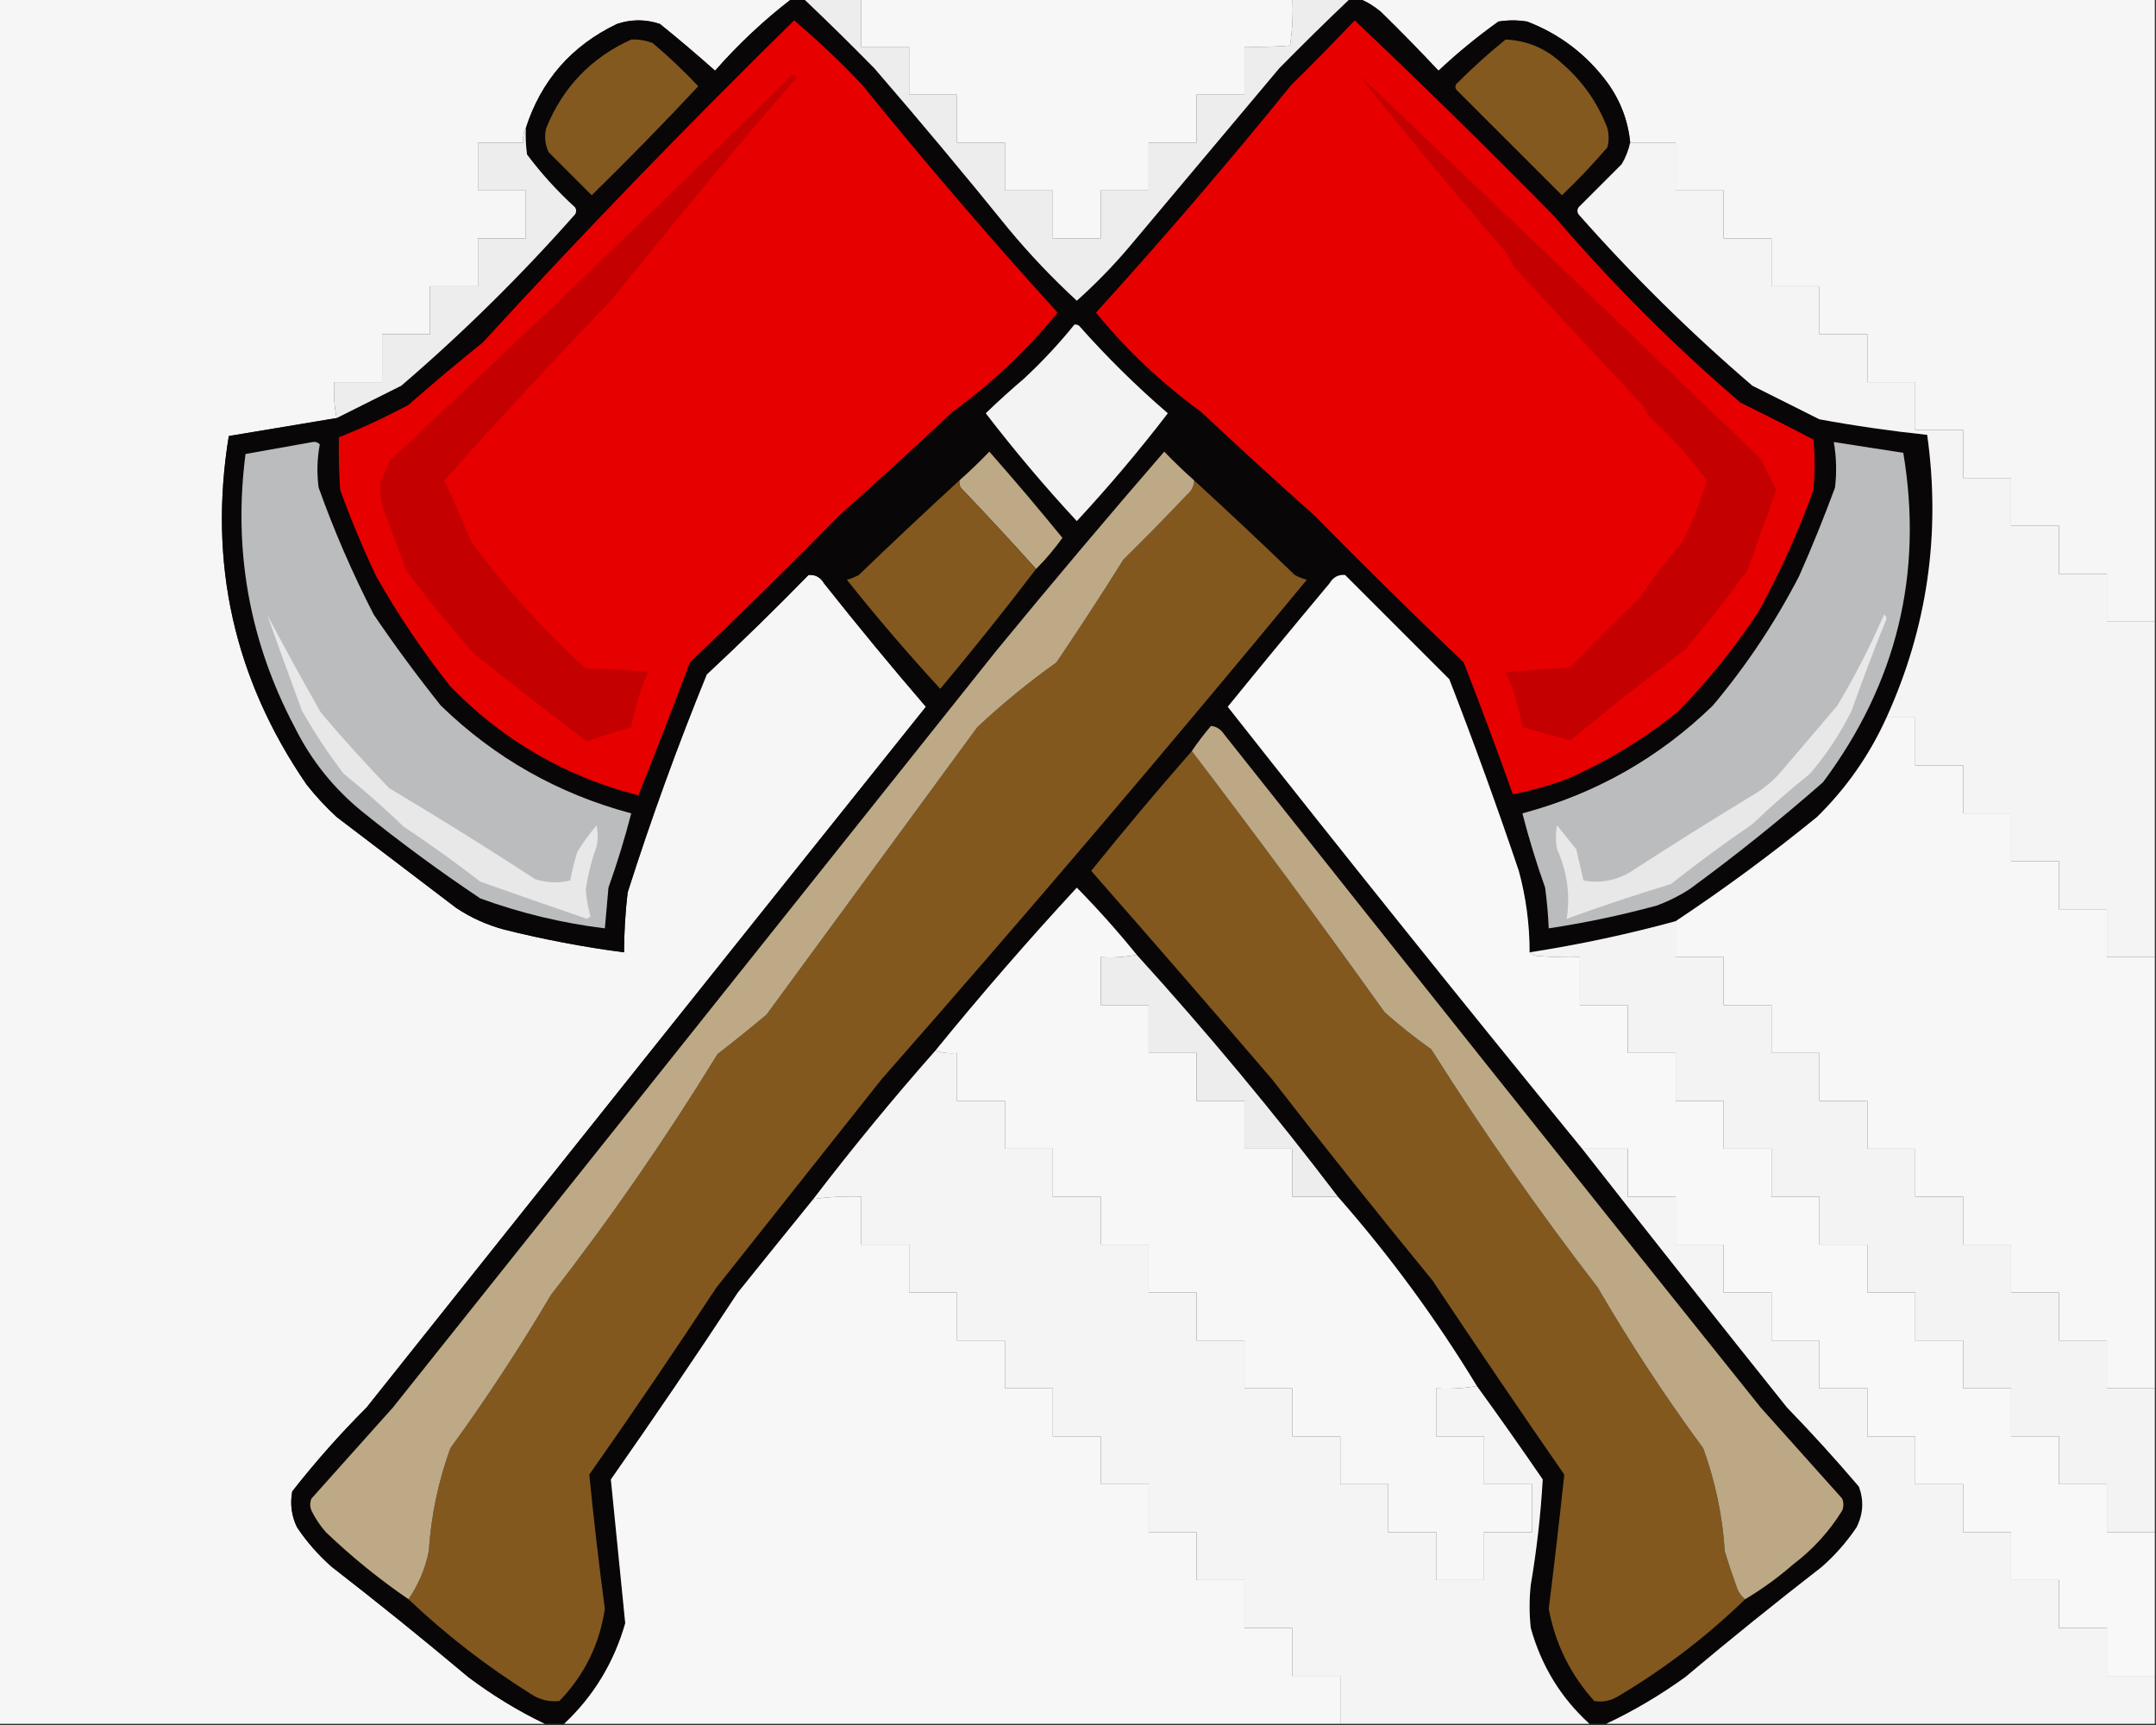 <?xml version="1.0" encoding="UTF-8"?>
<svg xmlns="http://www.w3.org/2000/svg" xmlns:xlink="http://www.w3.org/1999/xlink" width="150px" height="120px" viewBox="0 0 150 120" version="1.1">
<rect x="0" y="0" width="150" height="120" fill="#333333" stroke="none"/>
<g id="surface1">
<path style=" stroke:none;fill-rule:evenodd;fill:rgb(96.471%,96.471%,96.471%);fill-opacity:1;" d="M -0.082 -0.082 C 18.305 -0.082 36.695 -0.082 55.082 -0.082 C 53.152 1.402 51.375 3.066 49.75 4.918 C 48.496 3.801 47.219 2.719 45.918 1.668 C 44.918 1.332 43.918 1.332 42.918 1.668 C 39.758 3.184 37.648 5.602 36.582 8.918 C 36.422 9.211 36.367 9.543 36.418 9.918 C 35.359 9.918 34.305 9.918 33.25 9.918 C 33.25 11.027 33.25 12.141 33.25 13.25 C 34.359 13.25 35.473 13.25 36.582 13.25 C 36.582 14.359 36.582 15.473 36.582 16.582 C 35.473 16.582 34.359 16.582 33.25 16.582 C 33.25 17.695 33.25 18.805 33.25 19.918 C 32.141 19.918 31.027 19.918 29.918 19.918 C 29.918 21.027 29.918 22.141 29.918 23.25 C 28.805 23.25 27.695 23.25 26.582 23.25 C 26.582 24.359 26.582 25.473 26.582 26.582 C 25.473 26.582 24.359 26.582 23.25 26.582 C 23.203 27.434 23.258 28.266 23.418 29.082 C 20.918 29.5 18.418 29.918 15.918 30.332 C 14.477 39.148 16.281 47.23 21.332 54.582 C 21.965 55.383 22.66 56.133 23.418 56.832 C 26.195 58.945 28.973 61.055 31.75 63.168 C 32.777 63.848 33.887 64.348 35.082 64.668 C 37.832 65.355 40.609 65.883 43.418 66.25 C 43.422 64.855 43.504 63.469 43.668 62.082 C 45.301 56.953 47.137 51.898 49.168 46.918 C 51.578 44.672 53.941 42.367 56.25 40 C 56.715 39.957 57.074 40.148 57.332 40.582 C 59.637 43.492 61.996 46.352 64.418 49.168 C 51.426 65.402 38.453 81.652 25.5 97.918 C 23.652 99.762 21.934 101.707 20.332 103.75 C 20.172 104.621 20.281 105.457 20.668 106.25 C 21.348 107.266 22.152 108.184 23.082 109 C 26.297 111.492 29.465 114.047 32.582 116.668 C 34.262 117.93 36.039 119.016 37.918 119.918 C 25.25 119.918 12.582 119.918 -0.082 119.918 C -0.082 79.918 -0.082 39.918 -0.082 -0.082 Z M -0.082 -0.082 "/>
<path style=" stroke:none;fill-rule:evenodd;fill:rgb(96.471%,96.471%,96.471%);fill-opacity:1;" d="M 94.582 -0.082 C 113.027 -0.082 131.473 -0.082 149.918 -0.082 C 149.918 14.359 149.918 28.805 149.918 43.25 C 148.805 43.25 147.695 43.25 146.582 43.25 C 146.582 42.141 146.582 41.027 146.582 39.918 C 145.473 39.918 144.359 39.918 143.25 39.918 C 143.25 38.805 143.25 37.695 143.25 36.582 C 142.141 36.582 141.027 36.582 139.918 36.582 C 139.918 35.473 139.918 34.359 139.918 33.25 C 138.805 33.25 137.695 33.25 136.582 33.25 C 136.582 32.141 136.582 31.027 136.582 29.918 C 135.473 29.918 134.359 29.918 133.25 29.918 C 133.25 28.805 133.25 27.695 133.25 26.582 C 132.141 26.582 131.027 26.582 129.918 26.582 C 129.918 25.473 129.918 24.359 129.918 23.25 C 128.805 23.25 127.695 23.25 126.582 23.25 C 126.582 22.141 126.582 21.027 126.582 19.918 C 125.473 19.918 124.359 19.918 123.25 19.918 C 123.25 18.805 123.25 17.695 123.25 16.582 C 122.141 16.582 121.027 16.582 119.918 16.582 C 119.918 15.473 119.918 14.359 119.918 13.25 C 118.805 13.25 117.695 13.25 116.582 13.25 C 116.582 12.141 116.582 11.027 116.582 9.918 C 115.527 9.918 114.473 9.918 113.418 9.918 C 113.266 8.391 112.738 7 111.832 5.75 C 110.379 3.789 108.516 2.371 106.25 1.5 C 105.582 1.391 104.918 1.391 104.25 1.5 C 102.789 2.543 101.398 3.684 100.082 4.918 C 98.785 3.535 97.453 2.172 96.082 0.832 C 95.621 0.438 95.121 0.133 94.582 -0.082 Z M 94.582 -0.082 "/>
<path style=" stroke:none;fill-rule:evenodd;fill:rgb(3.137%,2.353%,2.353%);fill-opacity:1;" d="M 55.082 -0.082 C 55.359 -0.082 55.641 -0.082 55.918 -0.082 C 57.574 1.488 59.211 3.102 60.832 4.75 C 64.008 8.422 67.117 12.145 70.168 15.918 C 71.637 17.688 73.219 19.352 74.918 20.918 C 76.195 19.773 77.391 18.555 78.5 17.25 C 82 13.082 85.5 8.918 89 4.75 C 90.621 3.102 92.262 1.488 93.918 -0.082 C 94.141 -0.082 94.359 -0.082 94.582 -0.082 C 95.121 0.133 95.621 0.438 96.082 0.832 C 97.453 2.172 98.785 3.535 100.082 4.918 C 101.398 3.684 102.789 2.543 104.25 1.5 C 104.918 1.391 105.582 1.391 106.25 1.5 C 108.516 2.371 110.379 3.789 111.832 5.75 C 112.738 7 113.266 8.391 113.418 9.918 C 113.305 10.445 113.109 10.945 112.832 11.418 C 111.832 12.418 110.832 13.418 109.832 14.418 C 109.723 14.582 109.723 14.75 109.832 14.918 C 113.59 19.172 117.617 23.145 121.918 26.832 C 123.473 27.609 125.027 28.391 126.582 29.168 C 129.07 29.625 131.57 29.984 134.082 30.25 C 135.043 37.094 134.098 43.648 131.25 49.918 C 130.07 52.523 128.461 54.828 126.418 56.832 C 123.246 59.418 119.969 61.832 116.582 64.082 C 113.238 64.996 109.848 65.719 106.418 66.25 C 106.422 64.324 106.172 62.438 105.668 60.582 C 104.156 56.102 102.543 51.656 100.832 47.25 C 98.426 44.844 96.008 42.426 93.582 40 C 93.121 39.957 92.758 40.148 92.5 40.582 C 90.117 43.43 87.758 46.289 85.418 49.168 C 93.555 59.496 101.773 69.746 110.082 79.918 C 114.797 85.938 119.547 91.938 124.332 97.918 C 126.062 99.699 127.727 101.535 129.332 103.418 C 129.688 104.383 129.633 105.324 129.168 106.25 C 128.484 107.266 127.68 108.184 126.75 109 C 123.535 111.492 120.367 114.047 117.25 116.668 C 115.504 117.926 113.672 119.012 111.75 119.918 C 111.359 119.918 110.973 119.918 110.582 119.918 C 108.594 118.109 107.234 115.887 106.5 113.25 C 106.391 112.25 106.391 111.25 106.5 110.25 C 106.914 107.816 107.191 105.371 107.332 102.918 C 105.828 100.719 104.301 98.555 102.75 96.418 C 99.914 91.746 96.691 87.355 93.082 83.25 C 88.664 77.441 83.996 71.828 79.082 66.418 C 77.773 64.797 76.383 63.242 74.918 61.75 C 71.516 65.43 68.238 69.207 65.082 73.082 C 62.129 76.426 59.297 79.871 56.582 83.418 C 54.836 85.57 53.086 87.738 51.332 89.918 C 48.453 94.297 45.508 98.629 42.5 102.918 C 42.832 106.25 43.168 109.582 43.5 112.918 C 42.715 115.66 41.297 117.992 39.25 119.918 C 38.805 119.918 38.359 119.918 37.918 119.918 C 36.039 119.016 34.262 117.93 32.582 116.668 C 29.465 114.047 26.297 111.492 23.082 109 C 22.152 108.184 21.348 107.266 20.668 106.25 C 20.281 105.457 20.172 104.621 20.332 103.75 C 21.934 101.707 23.652 99.762 25.5 97.918 C 38.453 81.652 51.426 65.402 64.418 49.168 C 61.996 46.352 59.637 43.492 57.332 40.582 C 57.074 40.148 56.715 39.957 56.25 40 C 53.941 42.367 51.578 44.672 49.168 46.918 C 47.137 51.898 45.301 56.953 43.668 62.082 C 43.504 63.469 43.422 64.855 43.418 66.25 C 40.609 65.883 37.832 65.355 35.082 64.668 C 33.887 64.348 32.777 63.848 31.75 63.168 C 28.973 61.055 26.195 58.945 23.418 56.832 C 22.66 56.133 21.965 55.383 21.332 54.582 C 16.281 47.23 14.477 39.148 15.918 30.332 C 18.418 29.918 20.918 29.5 23.418 29.082 C 24.914 28.336 26.414 27.586 27.918 26.832 C 32.211 23.148 36.238 19.176 40 14.918 C 40.109 14.75 40.109 14.582 40 14.418 C 38.766 13.293 37.656 12.07 36.668 10.75 C 36.582 10.141 36.555 9.531 36.582 8.918 C 37.648 5.602 39.758 3.184 42.918 1.668 C 43.918 1.332 44.918 1.332 45.918 1.668 C 47.219 2.719 48.496 3.801 49.75 4.918 C 51.375 3.066 53.152 1.402 55.082 -0.082 Z M 55.082 -0.082 "/>
<path style=" stroke:none;fill-rule:evenodd;fill:rgb(92.941%,92.941%,92.941%);fill-opacity:1;" d="M 55.918 -0.082 C 57.25 -0.082 58.582 -0.082 59.918 -0.082 C 59.918 1.027 59.918 2.141 59.918 3.25 C 61.027 3.25 62.141 3.25 63.25 3.25 C 63.25 4.359 63.25 5.473 63.25 6.582 C 64.359 6.582 65.473 6.582 66.582 6.582 C 66.582 7.695 66.582 8.805 66.582 9.918 C 67.695 9.918 68.805 9.918 69.918 9.918 C 69.918 11.027 69.918 12.141 69.918 13.25 C 71.027 13.25 72.141 13.25 73.25 13.25 C 73.25 14.359 73.25 15.473 73.25 16.582 C 74.359 16.582 75.473 16.582 76.582 16.582 C 76.582 15.473 76.582 14.359 76.582 13.25 C 77.695 13.25 78.805 13.25 79.918 13.25 C 79.918 12.141 79.918 11.027 79.918 9.918 C 81.027 9.918 82.141 9.918 83.25 9.918 C 83.25 8.805 83.25 7.695 83.25 6.582 C 84.359 6.582 85.473 6.582 86.582 6.582 C 86.582 5.473 86.582 4.359 86.582 3.25 C 87.641 3.277 88.695 3.25 89.75 3.168 C 89.914 2.098 89.969 1.016 89.918 -0.082 C 91.25 -0.082 92.582 -0.082 93.918 -0.082 C 92.262 1.488 90.621 3.102 89 4.75 C 85.5 8.918 82 13.082 78.5 17.25 C 77.391 18.555 76.195 19.773 74.918 20.918 C 73.219 19.352 71.637 17.688 70.168 15.918 C 67.117 12.145 64.008 8.422 60.832 4.75 C 59.211 3.102 57.574 1.488 55.918 -0.082 Z M 55.918 -0.082 "/>
<path style=" stroke:none;fill-rule:evenodd;fill:rgb(51.373%,34.902%,12.157%);fill-opacity:1;" d="M 104.75 2.75 C 106.219 2.816 107.496 3.348 108.582 4.332 C 110.066 5.59 111.148 7.117 111.832 8.918 C 111.945 9.359 111.945 9.805 111.832 10.25 C 110.836 11.414 109.777 12.527 108.668 13.582 C 106.223 11.141 103.777 8.695 101.332 6.25 C 101.207 6.062 101.234 5.895 101.418 5.75 C 102.484 4.68 103.598 3.68 104.75 2.75 Z M 104.75 2.75 "/>
<path style=" stroke:none;fill-rule:evenodd;fill:rgb(51.373%,34.902%,12.157%);fill-opacity:1;" d="M 43.918 2.75 C 44.434 2.727 44.934 2.809 45.418 3 C 46.527 3.941 47.582 4.941 48.582 6 C 46.172 8.578 43.703 11.105 41.168 13.582 C 40.168 12.582 39.168 11.582 38.168 10.582 C 37.918 10.051 37.863 9.492 38 8.918 C 39.16 6.062 41.133 4.008 43.918 2.75 Z M 43.918 2.75 "/>
<path style=" stroke:none;fill-rule:evenodd;fill:rgb(90.588%,0%,0%);fill-opacity:1;" d="M 94.25 1.418 C 98.953 5.871 103.594 10.426 108.168 15.082 C 112.141 19.723 116.445 24.027 121.082 28 C 122.789 28.84 124.484 29.699 126.168 30.582 C 126.277 31.75 126.277 32.918 126.168 34.082 C 125.113 37.02 123.836 39.855 122.332 42.582 C 120.691 45.059 118.832 47.363 116.75 49.5 C 114.406 51.395 111.852 52.949 109.082 54.168 C 107.836 54.648 106.555 55.008 105.25 55.25 C 104.16 52.18 103.023 49.125 101.832 46.082 C 98.297 42.711 94.824 39.297 91.418 35.832 C 88.773 33.484 86.164 31.094 83.582 28.668 C 80.848 26.684 78.406 24.379 76.25 21.75 C 80.934 16.594 85.461 11.316 89.832 5.918 C 91.34 4.438 92.812 2.938 94.25 1.418 Z M 94.25 1.418 "/>
<path style=" stroke:none;fill-rule:evenodd;fill:rgb(76.863%,0%,0%);fill-opacity:1;" d="M 94.582 5.25 C 103.941 14.129 113.246 23.016 122.5 31.918 C 122.867 32.652 123.23 33.375 123.582 34.082 C 122.906 35.938 122.238 37.797 121.582 39.668 C 120.203 41.547 118.758 43.383 117.25 45.168 C 114.551 47.238 111.883 49.348 109.25 51.5 C 108.145 51.215 107.035 50.91 105.918 50.582 C 105.695 49.254 105.309 47.977 104.75 46.75 C 106.25 46.641 107.75 46.527 109.25 46.418 C 110.82 44.77 112.434 43.156 114.082 41.582 C 114.977 40.246 115.945 38.969 117 37.75 C 117.727 36.352 118.312 34.906 118.75 33.418 C 117.539 31.789 116.176 30.289 114.668 28.918 C 114.555 28.695 114.445 28.473 114.332 28.25 C 111.332 25.027 108.332 21.805 105.332 18.582 C 105.152 18.168 104.93 17.777 104.668 17.418 C 101.203 13.426 97.844 9.371 94.582 5.25 Z M 94.582 5.25 "/>
<path style=" stroke:none;fill-rule:evenodd;fill:rgb(90.588%,0%,0%);fill-opacity:1;" d="M 55.25 1.418 C 56.902 2.816 58.484 4.316 60 5.918 C 64.371 11.316 68.898 16.594 73.582 21.75 C 71.43 24.379 68.984 26.684 66.25 28.668 C 63.672 31.094 61.059 33.484 58.418 35.832 C 55.012 39.297 51.539 42.711 48 46.082 C 46.836 49.184 45.645 52.266 44.418 55.332 C 39.348 54.035 34.984 51.508 31.332 47.75 C 29.414 45.332 27.691 42.773 26.168 40.082 C 25.242 38.121 24.406 36.121 23.668 34.082 C 23.582 32.863 23.555 31.641 23.582 30.418 C 25.23 29.762 26.84 29.012 28.418 28.168 C 30.109 26.684 31.832 25.238 33.582 23.832 C 40.605 16.172 47.828 8.699 55.25 1.418 Z M 55.25 1.418 "/>
<path style=" stroke:none;fill-rule:evenodd;fill:rgb(76.863%,0%,0%);fill-opacity:1;" d="M 55.082 5.25 C 55.441 5.23 55.496 5.344 55.25 5.582 C 50.902 10.625 46.652 15.734 42.5 20.918 C 38.555 25 34.695 29.168 30.918 33.418 C 31.57 34.855 32.211 36.297 32.832 37.75 C 35.172 40.926 37.812 43.84 40.75 46.5 C 42.199 46.527 43.641 46.613 45.082 46.75 C 44.547 47.988 44.156 49.266 43.918 50.582 C 42.879 50.879 41.852 51.211 40.832 51.582 C 38.238 49.605 35.656 47.605 33.082 45.582 C 31.383 43.688 29.773 41.715 28.25 39.668 C 27.746 38.238 27.215 36.824 26.668 35.418 C 26.469 34.758 26.414 34.094 26.5 33.418 C 26.742 33 26.938 32.555 27.082 32.082 C 36.504 23.277 45.836 14.332 55.082 5.25 Z M 55.082 5.25 "/>
<path style=" stroke:none;fill-rule:evenodd;fill:rgb(96.863%,96.863%,96.863%);fill-opacity:1;" d="M 59.918 -0.082 C 69.918 -0.082 79.918 -0.082 89.918 -0.082 C 89.969 1.016 89.914 2.098 89.75 3.168 C 88.695 3.25 87.641 3.277 86.582 3.25 C 86.582 4.359 86.582 5.473 86.582 6.582 C 85.473 6.582 84.359 6.582 83.25 6.582 C 83.25 7.695 83.25 8.805 83.25 9.918 C 82.141 9.918 81.027 9.918 79.918 9.918 C 79.918 11.027 79.918 12.141 79.918 13.25 C 78.805 13.25 77.695 13.25 76.582 13.25 C 76.582 14.359 76.582 15.473 76.582 16.582 C 75.473 16.582 74.359 16.582 73.25 16.582 C 73.25 15.473 73.25 14.359 73.25 13.25 C 72.141 13.25 71.027 13.25 69.918 13.25 C 69.918 12.141 69.918 11.027 69.918 9.918 C 68.805 9.918 67.695 9.918 66.582 9.918 C 66.582 8.805 66.582 7.695 66.582 6.582 C 65.473 6.582 64.359 6.582 63.25 6.582 C 63.25 5.473 63.25 4.359 63.25 3.25 C 62.141 3.25 61.027 3.25 59.918 3.25 C 59.918 2.141 59.918 1.027 59.918 -0.082 Z M 59.918 -0.082 "/>
<path style=" stroke:none;fill-rule:evenodd;fill:rgb(92.941%,92.941%,92.941%);fill-opacity:1;" d="M 36.582 8.918 C 36.555 9.531 36.582 10.141 36.668 10.75 C 37.656 12.07 38.766 13.293 40 14.418 C 40.109 14.582 40.109 14.75 40 14.918 C 36.238 19.176 32.211 23.148 27.918 26.832 C 26.414 27.586 24.914 28.336 23.418 29.082 C 23.258 28.266 23.203 27.434 23.25 26.582 C 24.359 26.582 25.473 26.582 26.582 26.582 C 26.582 25.473 26.582 24.359 26.582 23.25 C 27.695 23.25 28.805 23.25 29.918 23.25 C 29.918 22.141 29.918 21.027 29.918 19.918 C 31.027 19.918 32.141 19.918 33.25 19.918 C 33.25 18.805 33.25 17.695 33.25 16.582 C 34.359 16.582 35.473 16.582 36.582 16.582 C 36.582 15.473 36.582 14.359 36.582 13.25 C 35.473 13.25 34.359 13.25 33.25 13.25 C 33.25 12.141 33.25 11.027 33.25 9.918 C 34.305 9.918 35.359 9.918 36.418 9.918 C 36.367 9.543 36.422 9.211 36.582 8.918 Z M 36.582 8.918 "/>
<path style=" stroke:none;fill-rule:evenodd;fill:rgb(94.902%,95.294%,94.902%);fill-opacity:1;" d="M 74.75 22.582 C 74.875 22.562 74.984 22.59 75.082 22.668 C 77.008 24.84 79.062 26.867 81.25 28.75 C 79.258 31.348 77.145 33.848 74.918 36.25 C 72.688 33.848 70.578 31.348 68.582 28.75 C 69.441 27.918 70.332 27.113 71.25 26.332 C 72.512 25.156 73.68 23.906 74.75 22.582 Z M 74.75 22.582 "/>
<path style=" stroke:none;fill-rule:evenodd;fill:rgb(73.333%,73.725%,74.51%);fill-opacity:1;" d="M 21.75 30.75 C 21.945 30.715 22.113 30.77 22.25 30.918 C 22.062 31.906 22.035 32.906 22.168 33.918 C 23.25 36.945 24.527 39.887 26 42.75 C 27.473 44.922 29.031 47.031 30.668 49.082 C 34.422 52.727 38.84 55.227 43.918 56.582 C 43.469 58.324 42.938 60.047 42.332 61.75 C 42.246 62.695 42.16 63.641 42.082 64.582 C 39.113 64.219 36.223 63.523 33.418 62.5 C 30.605 60.621 27.883 58.621 25.25 56.5 C 23.234 54.871 21.652 52.902 20.5 50.582 C 17.352 44.621 16.211 38.285 17.082 31.582 C 18.66 31.301 20.215 31.023 21.75 30.75 Z M 21.75 30.75 "/>
<path style=" stroke:none;fill-rule:evenodd;fill:rgb(73.333%,73.725%,74.51%);fill-opacity:1;" d="M 127.582 30.75 C 129.191 31 130.801 31.25 132.418 31.5 C 133.824 39.906 131.961 47.543 126.832 54.418 C 123.855 57.027 120.773 59.5 117.582 61.832 C 116.852 62.309 116.074 62.699 115.25 63 C 112.777 63.672 110.277 64.199 107.75 64.582 C 107.711 63.637 107.625 62.691 107.5 61.75 C 106.895 60.051 106.367 58.328 105.918 56.582 C 110.996 55.227 115.414 52.727 119.168 49.082 C 121.496 46.312 123.496 43.312 125.168 40.082 C 126.066 38.055 126.898 36 127.668 33.918 C 127.793 32.852 127.766 31.797 127.582 30.75 Z M 127.582 30.75 "/>
<path style=" stroke:none;fill-rule:evenodd;fill:rgb(74.118%,66.275%,52.549%);fill-opacity:1;" d="M 72.082 39.582 C 70.367 37.672 68.617 35.785 66.832 33.918 C 66.754 33.758 66.727 33.594 66.75 33.418 C 67.461 32.789 68.156 32.121 68.832 31.418 C 70.566 33.387 72.262 35.387 73.918 37.418 C 73.359 38.195 72.75 38.918 72.082 39.582 Z M 72.082 39.582 "/>
<path style=" stroke:none;fill-rule:evenodd;fill:rgb(95.686%,95.686%,95.686%);fill-opacity:1;" d="M 113.418 9.918 C 114.473 9.918 115.527 9.918 116.582 9.918 C 116.582 11.027 116.582 12.141 116.582 13.25 C 117.695 13.25 118.805 13.25 119.918 13.25 C 119.918 14.359 119.918 15.473 119.918 16.582 C 121.027 16.582 122.141 16.582 123.25 16.582 C 123.25 17.695 123.25 18.805 123.25 19.918 C 124.359 19.918 125.473 19.918 126.582 19.918 C 126.582 21.027 126.582 22.141 126.582 23.25 C 127.695 23.25 128.805 23.25 129.918 23.25 C 129.918 24.359 129.918 25.473 129.918 26.582 C 131.027 26.582 132.141 26.582 133.25 26.582 C 133.25 27.695 133.25 28.805 133.25 29.918 C 134.359 29.918 135.473 29.918 136.582 29.918 C 136.582 31.027 136.582 32.141 136.582 33.25 C 137.695 33.25 138.805 33.25 139.918 33.25 C 139.918 34.359 139.918 35.473 139.918 36.582 C 141.027 36.582 142.141 36.582 143.25 36.582 C 143.25 37.695 143.25 38.805 143.25 39.918 C 144.359 39.918 145.473 39.918 146.582 39.918 C 146.582 41.027 146.582 42.141 146.582 43.25 C 147.695 43.25 148.805 43.25 149.918 43.25 C 149.918 51.027 149.918 58.805 149.918 66.582 C 148.805 66.582 147.695 66.582 146.582 66.582 C 146.582 65.473 146.582 64.359 146.582 63.25 C 145.473 63.25 144.359 63.25 143.25 63.25 C 143.25 62.141 143.25 61.027 143.25 59.918 C 142.141 59.918 141.027 59.918 139.918 59.918 C 139.918 58.805 139.918 57.695 139.918 56.582 C 138.805 56.582 137.695 56.582 136.582 56.582 C 136.582 55.473 136.582 54.359 136.582 53.25 C 135.473 53.25 134.359 53.25 133.25 53.25 C 133.25 52.141 133.25 51.027 133.25 49.918 C 132.582 49.918 131.918 49.918 131.25 49.918 C 134.098 43.648 135.043 37.094 134.082 30.25 C 131.57 29.984 129.07 29.625 126.582 29.168 C 125.027 28.391 123.473 27.609 121.918 26.832 C 117.617 23.145 113.59 19.172 109.832 14.918 C 109.723 14.75 109.723 14.582 109.832 14.418 C 110.832 13.418 111.832 12.418 112.832 11.418 C 113.109 10.945 113.305 10.445 113.418 9.918 Z M 113.418 9.918 "/>
<path style=" stroke:none;fill-rule:evenodd;fill:rgb(50.98%,34.51%,12.157%);fill-opacity:1;" d="M 83.082 33.418 C 85.438 35.578 87.773 37.773 90.082 40 C 90.348 40.145 90.625 40.254 90.918 40.332 C 81.242 52.062 71.383 63.648 61.332 75.082 C 57.5 79.918 53.668 84.75 49.832 89.582 C 46.953 93.961 44.008 98.297 41 102.582 C 41.305 105.691 41.668 108.805 42.082 111.918 C 41.711 114.395 40.656 116.535 38.918 118.332 C 38.199 118.41 37.531 118.242 36.918 117.832 C 33.863 115.918 31.027 113.723 28.418 111.25 C 29.109 110.25 29.582 109.141 29.832 107.918 C 29.992 105.453 30.492 103.066 31.332 100.75 C 33.832 97.309 36.164 93.754 38.332 90.082 C 42.504 84.719 46.363 79.133 49.918 73.332 C 51.07 72.438 52.211 71.52 53.332 70.582 C 58.223 63.918 63.109 57.25 68 50.582 C 69.738 48.957 71.57 47.457 73.5 46.082 C 75.098 43.723 76.652 41.336 78.168 38.918 C 79.672 37.438 81.145 35.938 82.582 34.418 C 82.902 34.156 83.07 33.82 83.082 33.418 Z M 83.082 33.418 "/>
<path style=" stroke:none;fill-rule:evenodd;fill:rgb(51.373%,34.902%,12.157%);fill-opacity:1;" d="M 66.75 33.418 C 66.727 33.594 66.754 33.758 66.832 33.918 C 68.617 35.785 70.367 37.672 72.082 39.582 C 69.93 42.406 67.707 45.184 65.418 47.918 C 63.16 45.465 60.996 42.938 58.918 40.332 C 59.207 40.254 59.484 40.145 59.75 40 C 62.062 37.773 64.395 35.578 66.75 33.418 Z M 66.75 33.418 "/>
<path style=" stroke:none;fill-rule:evenodd;fill:rgb(90.98%,90.98%,91.373%);fill-opacity:1;" d="M 18.582 42.75 C 19.789 45.043 21.039 47.32 22.332 49.582 C 23.855 51.383 25.438 53.133 27.082 54.832 C 30.516 56.879 33.906 58.988 37.25 61.168 C 38.059 61.418 38.863 61.445 39.668 61.25 C 39.801 60.574 39.965 59.91 40.168 59.25 C 40.57 58.609 41.016 58 41.5 57.418 C 41.609 57.918 41.609 58.418 41.5 58.918 C 41.145 59.891 40.895 60.891 40.75 61.918 C 40.809 62.539 40.918 63.152 41.082 63.75 C 41 63.805 40.918 63.859 40.832 63.918 C 38.355 63.066 35.883 62.207 33.418 61.332 C 31.684 59.992 29.906 58.715 28.082 57.5 C 26.742 56.215 25.355 54.992 23.918 53.832 C 22.84 52.434 21.867 50.961 21 49.418 C 20.176 47.195 19.371 44.973 18.582 42.75 Z M 18.582 42.75 "/>
<path style=" stroke:none;fill-rule:evenodd;fill:rgb(50.98%,34.51%,12.157%);fill-opacity:1;" d="M 82.918 52.25 C 87.477 58.227 91.949 64.285 96.332 70.418 C 97.371 71.34 98.453 72.199 99.582 73 C 103.184 78.711 107.047 84.238 111.168 89.582 C 113.414 93.441 115.859 97.164 118.5 100.75 C 119.34 103.066 119.84 105.453 120 107.918 C 120.254 108.758 120.531 109.59 120.832 110.418 C 120.949 110.766 121.145 111.043 121.418 111.25 C 118.738 113.844 115.797 116.094 112.582 118 C 112.062 118.32 111.508 118.434 110.918 118.332 C 109.258 116.488 108.203 114.348 107.75 111.918 C 108.141 108.801 108.5 105.691 108.832 102.582 C 105.738 98.113 102.68 93.613 99.668 89.082 C 95.883 84.465 92.16 79.797 88.5 75.082 C 84.336 70.227 80.141 65.391 75.918 60.582 C 78.195 57.75 80.531 54.973 82.918 52.25 Z M 82.918 52.25 "/>
<path style=" stroke:none;fill-rule:evenodd;fill:rgb(90.98%,90.98%,90.98%);fill-opacity:1;" d="M 131.082 42.75 C 131.262 42.875 131.289 43.043 131.168 43.25 C 130.344 45.289 129.566 47.344 128.832 49.418 C 128.047 51.016 127.074 52.488 125.918 53.832 C 124.535 54.938 123.199 56.105 121.918 57.332 C 119.98 58.656 118.094 60.047 116.25 61.5 C 113.805 62.242 111.391 63.047 109 63.918 C 109.258 62.242 109.035 60.633 108.332 59.082 C 108.223 58.527 108.223 57.973 108.332 57.418 C 108.777 57.973 109.223 58.527 109.668 59.082 C 109.832 59.805 110 60.527 110.168 61.25 C 111.312 61.461 112.395 61.266 113.418 60.668 C 116.223 58.848 119.055 57.07 121.918 55.332 C 122.707 54.875 123.402 54.293 124 53.582 C 125.277 52.082 126.555 50.582 127.832 49.082 C 129.047 47.043 130.133 44.93 131.082 42.75 Z M 131.082 42.75 "/>
<path style=" stroke:none;fill-rule:evenodd;fill:rgb(96.863%,96.863%,96.863%);fill-opacity:1;" d="M 131.25 49.918 C 131.918 49.918 132.582 49.918 133.25 49.918 C 133.25 51.027 133.25 52.141 133.25 53.25 C 134.359 53.25 135.473 53.25 136.582 53.25 C 136.582 54.359 136.582 55.473 136.582 56.582 C 137.695 56.582 138.805 56.582 139.918 56.582 C 139.918 57.695 139.918 58.805 139.918 59.918 C 141.027 59.918 142.141 59.918 143.25 59.918 C 143.25 61.027 143.25 62.141 143.25 63.25 C 144.359 63.25 145.473 63.25 146.582 63.25 C 146.582 64.359 146.582 65.473 146.582 66.582 C 147.695 66.582 148.805 66.582 149.918 66.582 C 149.918 76.582 149.918 86.582 149.918 96.582 C 148.805 96.582 147.695 96.582 146.582 96.582 C 146.582 95.473 146.582 94.359 146.582 93.25 C 145.473 93.25 144.359 93.25 143.25 93.25 C 143.25 92.141 143.25 91.027 143.25 89.918 C 142.141 89.918 141.027 89.918 139.918 89.918 C 139.918 88.805 139.918 87.695 139.918 86.582 C 138.805 86.582 137.695 86.582 136.582 86.582 C 136.582 85.473 136.582 84.359 136.582 83.25 C 135.473 83.25 134.359 83.25 133.25 83.25 C 133.25 82.141 133.25 81.027 133.25 79.918 C 132.141 79.918 131.027 79.918 129.918 79.918 C 129.918 78.805 129.918 77.695 129.918 76.582 C 128.805 76.582 127.695 76.582 126.582 76.582 C 126.582 75.473 126.582 74.359 126.582 73.25 C 125.473 73.25 124.359 73.25 123.25 73.25 C 123.25 72.141 123.25 71.027 123.25 69.918 C 122.141 69.918 121.027 69.918 119.918 69.918 C 119.918 68.805 119.918 67.695 119.918 66.582 C 118.805 66.582 117.695 66.582 116.582 66.582 C 116.582 65.75 116.582 64.918 116.582 64.082 C 119.969 61.832 123.246 59.418 126.418 56.832 C 128.461 54.828 130.07 52.523 131.25 49.918 Z M 131.25 49.918 "/>
<path style=" stroke:none;fill-rule:evenodd;fill:rgb(95.294%,95.294%,95.294%);fill-opacity:1;" d="M 116.582 64.082 C 116.582 64.918 116.582 65.75 116.582 66.582 C 117.695 66.582 118.805 66.582 119.918 66.582 C 119.918 67.695 119.918 68.805 119.918 69.918 C 121.027 69.918 122.141 69.918 123.25 69.918 C 123.25 71.027 123.25 72.141 123.25 73.25 C 124.359 73.25 125.473 73.25 126.582 73.25 C 126.582 74.359 126.582 75.473 126.582 76.582 C 127.695 76.582 128.805 76.582 129.918 76.582 C 129.918 77.695 129.918 78.805 129.918 79.918 C 131.027 79.918 132.141 79.918 133.25 79.918 C 133.25 81.027 133.25 82.141 133.25 83.25 C 134.359 83.25 135.473 83.25 136.582 83.25 C 136.582 84.359 136.582 85.473 136.582 86.582 C 137.695 86.582 138.805 86.582 139.918 86.582 C 139.918 87.695 139.918 88.805 139.918 89.918 C 141.027 89.918 142.141 89.918 143.25 89.918 C 143.25 91.027 143.25 92.141 143.25 93.25 C 144.359 93.25 145.473 93.25 146.582 93.25 C 146.582 94.359 146.582 95.473 146.582 96.582 C 147.695 96.582 148.805 96.582 149.918 96.582 C 149.918 99.918 149.918 103.25 149.918 106.582 C 148.805 106.582 147.695 106.582 146.582 106.582 C 146.582 105.473 146.582 104.359 146.582 103.25 C 145.473 103.25 144.359 103.25 143.25 103.25 C 143.25 102.141 143.25 101.027 143.25 99.918 C 142.141 99.918 141.027 99.918 139.918 99.918 C 139.918 98.805 139.918 97.695 139.918 96.582 C 138.805 96.582 137.695 96.582 136.582 96.582 C 136.582 95.473 136.582 94.359 136.582 93.25 C 135.473 93.25 134.359 93.25 133.25 93.25 C 133.25 92.141 133.25 91.027 133.25 89.918 C 132.141 89.918 131.027 89.918 129.918 89.918 C 129.918 88.805 129.918 87.695 129.918 86.582 C 128.805 86.582 127.695 86.582 126.582 86.582 C 126.582 85.473 126.582 84.359 126.582 83.25 C 125.473 83.25 124.359 83.25 123.25 83.25 C 123.25 82.141 123.25 81.027 123.25 79.918 C 122.141 79.918 121.027 79.918 119.918 79.918 C 119.918 78.805 119.918 77.695 119.918 76.582 C 118.805 76.582 117.695 76.582 116.582 76.582 C 116.582 75.473 116.582 74.359 116.582 73.25 C 115.473 73.25 114.359 73.25 113.25 73.25 C 113.25 72.141 113.25 71.027 113.25 69.918 C 112.141 69.918 111.027 69.918 109.918 69.918 C 109.918 68.805 109.918 67.695 109.918 66.582 C 108.914 66.609 107.914 66.582 106.918 66.5 C 106.711 66.461 106.543 66.379 106.418 66.25 C 109.848 65.719 113.238 64.996 116.582 64.082 Z M 116.582 64.082 "/>
<path style=" stroke:none;fill-rule:evenodd;fill:rgb(96.863%,96.863%,96.863%);fill-opacity:1;" d="M 79.082 66.418 C 78.281 66.582 77.449 66.637 76.582 66.582 C 76.582 67.695 76.582 68.805 76.582 69.918 C 77.695 69.918 78.805 69.918 79.918 69.918 C 79.918 71.027 79.918 72.141 79.918 73.25 C 81.027 73.25 82.141 73.25 83.25 73.25 C 83.25 74.359 83.25 75.473 83.25 76.582 C 84.359 76.582 85.473 76.582 86.582 76.582 C 86.582 77.695 86.582 78.805 86.582 79.918 C 87.695 79.918 88.805 79.918 89.918 79.918 C 89.918 81.027 89.918 82.141 89.918 83.25 C 90.973 83.25 92.027 83.25 93.082 83.25 C 96.691 87.355 99.914 91.746 102.75 96.418 C 101.836 96.582 100.895 96.637 99.918 96.582 C 99.918 97.695 99.918 98.805 99.918 99.918 C 101.027 99.918 102.141 99.918 103.25 99.918 C 103.25 101.027 103.25 102.141 103.25 103.25 C 104.359 103.25 105.473 103.25 106.582 103.25 C 106.582 104.359 106.582 105.473 106.582 106.582 C 105.473 106.582 104.359 106.582 103.25 106.582 C 103.25 107.695 103.25 108.805 103.25 109.918 C 102.141 109.918 101.027 109.918 99.918 109.918 C 99.918 108.805 99.918 107.695 99.918 106.582 C 98.805 106.582 97.695 106.582 96.582 106.582 C 96.582 105.473 96.582 104.359 96.582 103.25 C 95.473 103.25 94.359 103.25 93.25 103.25 C 93.25 102.141 93.25 101.027 93.25 99.918 C 92.141 99.918 91.027 99.918 89.918 99.918 C 89.918 98.805 89.918 97.695 89.918 96.582 C 88.805 96.582 87.695 96.582 86.582 96.582 C 86.582 95.473 86.582 94.359 86.582 93.25 C 85.473 93.25 84.359 93.25 83.25 93.25 C 83.25 92.141 83.25 91.027 83.25 89.918 C 82.141 89.918 81.027 89.918 79.918 89.918 C 79.918 88.805 79.918 87.695 79.918 86.582 C 78.805 86.582 77.695 86.582 76.582 86.582 C 76.582 85.473 76.582 84.359 76.582 83.25 C 75.473 83.25 74.359 83.25 73.25 83.25 C 73.25 82.141 73.25 81.027 73.25 79.918 C 72.141 79.918 71.027 79.918 69.918 79.918 C 69.918 78.805 69.918 77.695 69.918 76.582 C 68.805 76.582 67.695 76.582 66.582 76.582 C 66.582 75.473 66.582 74.359 66.582 73.25 C 66.047 73.301 65.547 73.246 65.082 73.082 C 68.238 69.207 71.516 65.43 74.918 61.75 C 76.383 63.242 77.773 64.797 79.082 66.418 Z M 79.082 66.418 "/>
<path style=" stroke:none;fill-rule:evenodd;fill:rgb(97.255%,97.255%,97.255%);fill-opacity:1;" d="M 106.418 66.25 C 106.543 66.379 106.711 66.461 106.918 66.5 C 107.914 66.582 108.914 66.609 109.918 66.582 C 109.918 67.695 109.918 68.805 109.918 69.918 C 111.027 69.918 112.141 69.918 113.25 69.918 C 113.25 71.027 113.25 72.141 113.25 73.25 C 114.359 73.25 115.473 73.25 116.582 73.25 C 116.582 74.359 116.582 75.473 116.582 76.582 C 117.695 76.582 118.805 76.582 119.918 76.582 C 119.918 77.695 119.918 78.805 119.918 79.918 C 121.027 79.918 122.141 79.918 123.25 79.918 C 123.25 81.027 123.25 82.141 123.25 83.25 C 124.359 83.25 125.473 83.25 126.582 83.25 C 126.582 84.359 126.582 85.473 126.582 86.582 C 127.695 86.582 128.805 86.582 129.918 86.582 C 129.918 87.695 129.918 88.805 129.918 89.918 C 131.027 89.918 132.141 89.918 133.25 89.918 C 133.25 91.027 133.25 92.141 133.25 93.25 C 134.359 93.25 135.473 93.25 136.582 93.25 C 136.582 94.359 136.582 95.473 136.582 96.582 C 137.695 96.582 138.805 96.582 139.918 96.582 C 139.918 97.695 139.918 98.805 139.918 99.918 C 141.027 99.918 142.141 99.918 143.25 99.918 C 143.25 101.027 143.25 102.141 143.25 103.25 C 144.359 103.25 145.473 103.25 146.582 103.25 C 146.582 104.359 146.582 105.473 146.582 106.582 C 147.695 106.582 148.805 106.582 149.918 106.582 C 149.918 109.918 149.918 113.25 149.918 116.582 C 148.805 116.582 147.695 116.582 146.582 116.582 C 146.582 115.473 146.582 114.359 146.582 113.25 C 145.473 113.25 144.359 113.25 143.25 113.25 C 143.25 112.141 143.25 111.027 143.25 109.918 C 142.141 109.918 141.027 109.918 139.918 109.918 C 139.918 108.805 139.918 107.695 139.918 106.582 C 138.805 106.582 137.695 106.582 136.582 106.582 C 136.582 105.473 136.582 104.359 136.582 103.25 C 135.473 103.25 134.359 103.25 133.25 103.25 C 133.25 102.141 133.25 101.027 133.25 99.918 C 132.141 99.918 131.027 99.918 129.918 99.918 C 129.918 98.805 129.918 97.695 129.918 96.582 C 128.805 96.582 127.695 96.582 126.582 96.582 C 126.582 95.473 126.582 94.359 126.582 93.25 C 125.473 93.25 124.359 93.25 123.25 93.25 C 123.25 92.141 123.25 91.027 123.25 89.918 C 122.141 89.918 121.027 89.918 119.918 89.918 C 119.918 88.805 119.918 87.695 119.918 86.582 C 118.805 86.582 117.695 86.582 116.582 86.582 C 116.582 85.473 116.582 84.359 116.582 83.25 C 115.473 83.25 114.359 83.25 113.25 83.25 C 113.25 82.141 113.25 81.027 113.25 79.918 C 112.195 79.918 111.141 79.918 110.082 79.918 C 101.773 69.746 93.555 59.496 85.418 49.168 C 87.758 46.289 90.117 43.43 92.5 40.582 C 92.758 40.148 93.121 39.957 93.582 40 C 96.008 42.426 98.426 44.844 100.832 47.25 C 102.543 51.656 104.156 56.102 105.668 60.582 C 106.172 62.438 106.422 64.324 106.418 66.25 Z M 106.418 66.25 "/>
<path style=" stroke:none;fill-rule:evenodd;fill:rgb(92.941%,92.941%,92.941%);fill-opacity:1;" d="M 79.082 66.418 C 83.996 71.828 88.664 77.441 93.082 83.25 C 92.027 83.25 90.973 83.25 89.918 83.25 C 89.918 82.141 89.918 81.027 89.918 79.918 C 88.805 79.918 87.695 79.918 86.582 79.918 C 86.582 78.805 86.582 77.695 86.582 76.582 C 85.473 76.582 84.359 76.582 83.25 76.582 C 83.25 75.473 83.25 74.359 83.25 73.25 C 82.141 73.25 81.027 73.25 79.918 73.25 C 79.918 72.141 79.918 71.027 79.918 69.918 C 78.805 69.918 77.695 69.918 76.582 69.918 C 76.582 68.805 76.582 67.695 76.582 66.582 C 77.449 66.637 78.281 66.582 79.082 66.418 Z M 79.082 66.418 "/>
<path style=" stroke:none;fill-rule:evenodd;fill:rgb(74.118%,65.882%,52.157%);fill-opacity:1;" d="M 121.418 111.25 C 121.145 111.043 120.949 110.766 120.832 110.418 C 120.531 109.59 120.254 108.758 120 107.918 C 119.84 105.453 119.34 103.066 118.5 100.75 C 115.859 97.164 113.414 93.441 111.168 89.582 C 107.047 84.238 103.184 78.711 99.582 73 C 98.453 72.199 97.371 71.34 96.332 70.418 C 91.949 64.285 87.477 58.227 82.918 52.25 C 83.324 51.645 83.77 51.062 84.25 50.5 C 84.625 50.531 84.93 50.727 85.168 51.082 C 97.57 66.727 110.016 82.336 122.5 97.918 C 124.391 100.027 126.277 102.141 128.168 104.25 C 128.277 104.527 128.277 104.805 128.168 105.082 C 127.266 106.543 126.125 107.793 124.75 108.832 C 123.703 109.742 122.59 110.551 121.418 111.25 Z M 121.418 111.25 "/>
<path style=" stroke:none;fill-rule:evenodd;fill:rgb(74.118%,66.275%,52.549%);fill-opacity:1;" d="M 83.082 33.418 C 83.07 33.82 82.902 34.156 82.582 34.418 C 81.145 35.938 79.672 37.438 78.168 38.918 C 76.652 41.336 75.098 43.723 73.5 46.082 C 71.57 47.457 69.738 48.957 68 50.582 C 63.109 57.25 58.223 63.918 53.332 70.582 C 52.211 71.52 51.07 72.438 49.918 73.332 C 46.363 79.133 42.504 84.719 38.332 90.082 C 36.164 93.754 33.832 97.309 31.332 100.75 C 30.492 103.066 29.992 105.453 29.832 107.918 C 29.582 109.141 29.109 110.25 28.418 111.25 C 26.387 109.859 24.469 108.305 22.668 106.582 C 22.27 106.129 21.934 105.629 21.668 105.082 C 21.555 104.805 21.555 104.527 21.668 104.25 C 23.555 102.141 25.445 100.027 27.332 97.918 C 41.332 80.359 55.332 62.805 69.332 45.25 C 73.16 40.59 77.047 35.98 81 31.418 C 81.672 32.117 82.367 32.785 83.082 33.418 Z M 83.082 33.418 "/>
<path style=" stroke:none;fill-rule:evenodd;fill:rgb(95.686%,95.686%,95.686%);fill-opacity:1;" d="M 65.082 73.082 C 65.547 73.246 66.047 73.301 66.582 73.25 C 66.582 74.359 66.582 75.473 66.582 76.582 C 67.695 76.582 68.805 76.582 69.918 76.582 C 69.918 77.695 69.918 78.805 69.918 79.918 C 71.027 79.918 72.141 79.918 73.25 79.918 C 73.25 81.027 73.25 82.141 73.25 83.25 C 74.359 83.25 75.473 83.25 76.582 83.25 C 76.582 84.359 76.582 85.473 76.582 86.582 C 77.695 86.582 78.805 86.582 79.918 86.582 C 79.918 87.695 79.918 88.805 79.918 89.918 C 81.027 89.918 82.141 89.918 83.25 89.918 C 83.25 91.027 83.25 92.141 83.25 93.25 C 84.359 93.25 85.473 93.25 86.582 93.25 C 86.582 94.359 86.582 95.473 86.582 96.582 C 87.695 96.582 88.805 96.582 89.918 96.582 C 89.918 97.695 89.918 98.805 89.918 99.918 C 91.027 99.918 92.141 99.918 93.25 99.918 C 93.25 101.027 93.25 102.141 93.25 103.25 C 94.359 103.25 95.473 103.25 96.582 103.25 C 96.582 104.359 96.582 105.473 96.582 106.582 C 97.695 106.582 98.805 106.582 99.918 106.582 C 99.918 107.695 99.918 108.805 99.918 109.918 C 101.027 109.918 102.141 109.918 103.25 109.918 C 103.25 108.805 103.25 107.695 103.25 106.582 C 104.359 106.582 105.473 106.582 106.582 106.582 C 106.582 105.473 106.582 104.359 106.582 103.25 C 105.473 103.25 104.359 103.25 103.25 103.25 C 103.25 102.141 103.25 101.027 103.25 99.918 C 102.141 99.918 101.027 99.918 99.918 99.918 C 99.918 98.805 99.918 97.695 99.918 96.582 C 100.895 96.637 101.836 96.582 102.75 96.418 C 104.301 98.555 105.828 100.719 107.332 102.918 C 107.191 105.371 106.914 107.816 106.5 110.25 C 106.391 111.25 106.391 112.25 106.5 113.25 C 107.234 115.887 108.594 118.109 110.582 119.918 C 104.805 119.918 99.027 119.918 93.25 119.918 C 93.25 118.805 93.25 117.695 93.25 116.582 C 92.141 116.582 91.027 116.582 89.918 116.582 C 89.918 115.473 89.918 114.359 89.918 113.25 C 88.805 113.25 87.695 113.25 86.582 113.25 C 86.582 112.141 86.582 111.027 86.582 109.918 C 85.473 109.918 84.359 109.918 83.25 109.918 C 83.25 108.805 83.25 107.695 83.25 106.582 C 82.141 106.582 81.027 106.582 79.918 106.582 C 79.918 105.473 79.918 104.359 79.918 103.25 C 78.805 103.25 77.695 103.25 76.582 103.25 C 76.582 102.141 76.582 101.027 76.582 99.918 C 75.473 99.918 74.359 99.918 73.25 99.918 C 73.25 98.805 73.25 97.695 73.25 96.582 C 72.141 96.582 71.027 96.582 69.918 96.582 C 69.918 95.473 69.918 94.359 69.918 93.25 C 68.805 93.25 67.695 93.25 66.582 93.25 C 66.582 92.141 66.582 91.027 66.582 89.918 C 65.473 89.918 64.359 89.918 63.25 89.918 C 63.25 88.805 63.25 87.695 63.25 86.582 C 62.141 86.582 61.027 86.582 59.918 86.582 C 59.918 85.473 59.918 84.359 59.918 83.25 C 58.797 83.207 57.684 83.262 56.582 83.418 C 59.297 79.871 62.129 76.426 65.082 73.082 Z M 65.082 73.082 "/>
<path style=" stroke:none;fill-rule:evenodd;fill:rgb(96.863%,96.863%,96.863%);fill-opacity:1;" d="M 93.25 119.918 C 75.25 119.918 57.25 119.918 39.25 119.918 C 41.297 117.992 42.715 115.66 43.5 112.918 C 43.168 109.582 42.832 106.25 42.5 102.918 C 45.508 98.629 48.453 94.297 51.332 89.918 C 53.086 87.738 54.836 85.57 56.582 83.418 C 57.684 83.262 58.797 83.207 59.918 83.25 C 59.918 84.359 59.918 85.473 59.918 86.582 C 61.027 86.582 62.141 86.582 63.25 86.582 C 63.25 87.695 63.25 88.805 63.25 89.918 C 64.359 89.918 65.473 89.918 66.582 89.918 C 66.582 91.027 66.582 92.141 66.582 93.25 C 67.695 93.25 68.805 93.25 69.918 93.25 C 69.918 94.359 69.918 95.473 69.918 96.582 C 71.027 96.582 72.141 96.582 73.25 96.582 C 73.25 97.695 73.25 98.805 73.25 99.918 C 74.359 99.918 75.473 99.918 76.582 99.918 C 76.582 101.027 76.582 102.141 76.582 103.25 C 77.695 103.25 78.805 103.25 79.918 103.25 C 79.918 104.359 79.918 105.473 79.918 106.582 C 81.027 106.582 82.141 106.582 83.25 106.582 C 83.25 107.695 83.25 108.805 83.25 109.918 C 84.359 109.918 85.473 109.918 86.582 109.918 C 86.582 111.027 86.582 112.141 86.582 113.25 C 87.695 113.25 88.805 113.25 89.918 113.25 C 89.918 114.359 89.918 115.473 89.918 116.582 C 91.027 116.582 92.141 116.582 93.25 116.582 C 93.25 117.695 93.25 118.805 93.25 119.918 Z M 93.25 119.918 "/>
<path style=" stroke:none;fill-rule:evenodd;fill:rgb(95.686%,95.686%,95.686%);fill-opacity:1;" d="M 110.082 79.918 C 111.141 79.918 112.195 79.918 113.25 79.918 C 113.25 81.027 113.25 82.141 113.25 83.25 C 114.359 83.25 115.473 83.25 116.582 83.25 C 116.582 84.359 116.582 85.473 116.582 86.582 C 117.695 86.582 118.805 86.582 119.918 86.582 C 119.918 87.695 119.918 88.805 119.918 89.918 C 121.027 89.918 122.141 89.918 123.25 89.918 C 123.25 91.027 123.25 92.141 123.25 93.25 C 124.359 93.25 125.473 93.25 126.582 93.25 C 126.582 94.359 126.582 95.473 126.582 96.582 C 127.695 96.582 128.805 96.582 129.918 96.582 C 129.918 97.695 129.918 98.805 129.918 99.918 C 131.027 99.918 132.141 99.918 133.25 99.918 C 133.25 101.027 133.25 102.141 133.25 103.25 C 134.359 103.25 135.473 103.25 136.582 103.25 C 136.582 104.359 136.582 105.473 136.582 106.582 C 137.695 106.582 138.805 106.582 139.918 106.582 C 139.918 107.695 139.918 108.805 139.918 109.918 C 141.027 109.918 142.141 109.918 143.25 109.918 C 143.25 111.027 143.25 112.141 143.25 113.25 C 144.359 113.25 145.473 113.25 146.582 113.25 C 146.582 114.359 146.582 115.473 146.582 116.582 C 147.695 116.582 148.805 116.582 149.918 116.582 C 149.918 117.695 149.918 118.805 149.918 119.918 C 137.195 119.918 124.473 119.918 111.75 119.918 C 113.672 119.012 115.504 117.926 117.25 116.668 C 120.367 114.047 123.535 111.492 126.75 109 C 127.68 108.184 128.484 107.266 129.168 106.25 C 129.633 105.324 129.688 104.383 129.332 103.418 C 127.727 101.535 126.062 99.699 124.332 97.918 C 119.547 91.938 114.797 85.938 110.082 79.918 Z M 110.082 79.918 "/>
</g>
</svg>
